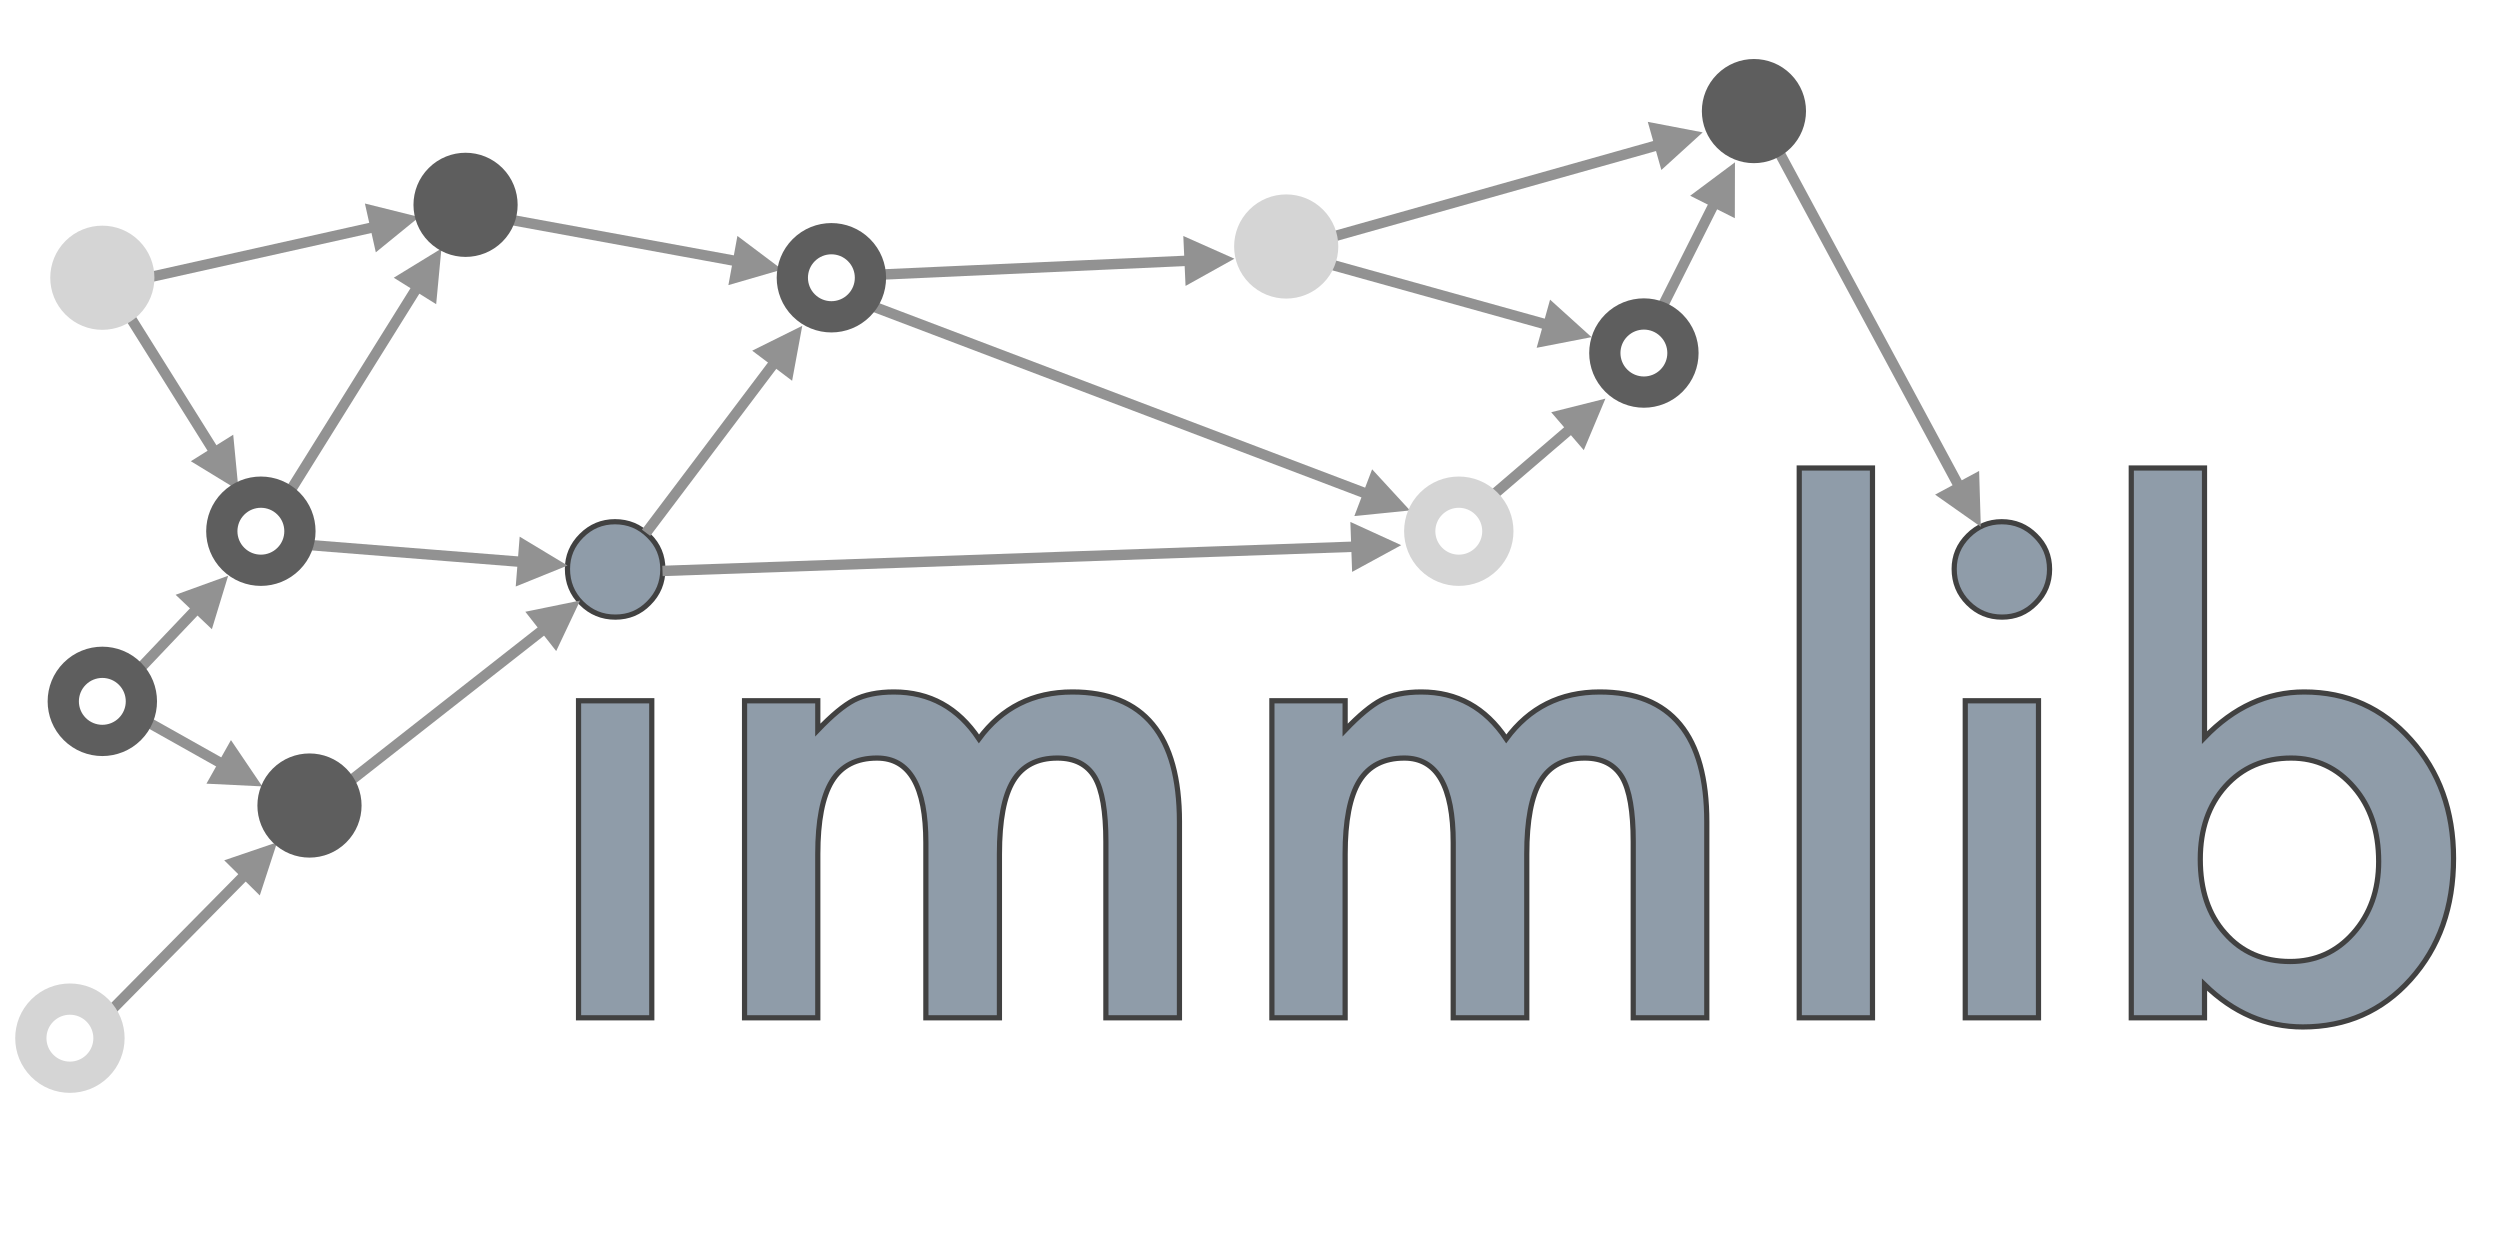<?xml version="1.0" encoding="UTF-8"?>
<svg xmlns="http://www.w3.org/2000/svg" xmlns:xlink="http://www.w3.org/1999/xlink" width="480pt" height="240pt" viewBox="0 0 480 240">
<defs>
<filter id="filter-remove-color" x="0%" y="0%" width="100%" height="100%">
<feColorMatrix color-interpolation-filters="sRGB" values="0 0 0 0 1 0 0 0 0 1 0 0 0 0 1 0 0 0 1 0" />
</filter>
<g>
<g id="glyph-0-0">
<path d="M 22.938 -60.875 L 22.938 0 L 8.875 0 L 8.875 -60.875 Z M 6.75 -86.188 C 6.75 -88.645 7.645 -90.77 9.438 -92.562 C 11.227 -94.352 13.375 -95.25 15.875 -95.25 C 18.414 -95.25 20.582 -94.352 22.375 -92.562 C 24.164 -90.812 25.062 -88.664 25.062 -86.125 C 25.062 -83.582 24.164 -81.414 22.375 -79.625 C 20.625 -77.832 18.477 -76.938 15.938 -76.938 C 13.395 -76.938 11.227 -77.832 9.438 -79.625 C 7.645 -81.414 6.75 -83.602 6.75 -86.188 Z M 6.75 -86.188 "/>
</g>
<g id="glyph-0-1">
<path d="M 8.875 -60.875 L 22.938 -60.875 L 22.938 -55.25 C 25.645 -58.082 27.957 -60 29.875 -61 C 31.914 -62.039 34.477 -62.562 37.562 -62.562 C 44.438 -62.562 49.875 -59.562 53.875 -53.562 C 58.289 -59.562 64.27 -62.562 71.812 -62.562 C 85.52 -62.562 92.375 -54.25 92.375 -37.625 L 92.375 0 L 78.25 0 L 78.25 -33.812 C 78.25 -39.645 77.539 -43.77 76.125 -46.188 C 74.664 -48.645 72.27 -49.875 68.938 -49.875 C 65.062 -49.875 62.238 -48.414 60.469 -45.5 C 58.695 -42.582 57.812 -37.895 57.812 -31.438 L 57.812 0 L 43.688 0 L 43.688 -33.625 C 43.688 -44.457 40.562 -49.875 34.312 -49.875 C 30.352 -49.875 27.469 -48.395 25.656 -45.438 C 23.844 -42.477 22.938 -37.812 22.938 -31.438 L 22.938 0 L 8.875 0 Z M 8.875 -60.875 "/>
</g>
<g id="glyph-0-2">
<path d="M 22.938 -105.562 L 22.938 0 L 8.875 0 L 8.875 -105.562 Z M 22.938 -105.562 "/>
</g>
<g id="glyph-0-3">
<path d="M 22.938 -105.562 L 22.938 -53.812 C 28.562 -59.645 34.938 -62.562 42.062 -62.562 C 50.27 -62.562 57.102 -59.5 62.562 -53.375 C 68.02 -47.289 70.75 -39.707 70.75 -30.625 C 70.75 -21.25 68 -13.5 62.5 -7.375 C 57.039 -1.289 50.145 1.75 41.812 1.75 C 34.77 1.75 28.477 -0.957 22.938 -6.375 L 22.938 0 L 8.875 0 L 8.875 -105.562 Z M 56.375 -30 C 56.375 -35.832 54.789 -40.582 51.625 -44.25 C 48.414 -48 44.395 -49.875 39.562 -49.875 C 34.395 -49.875 30.188 -48.062 26.938 -44.438 C 23.727 -40.852 22.125 -36.188 22.125 -30.438 C 22.125 -24.52 23.707 -19.789 26.875 -16.25 C 30.039 -12.625 34.207 -10.812 39.375 -10.812 C 44.25 -10.812 48.289 -12.625 51.5 -16.25 C 54.75 -19.914 56.375 -24.5 56.375 -30 Z M 56.375 -30 "/>
</g>
</g>
<mask id="mask-0">
<g filter="url(#filter-remove-color)">
<rect x="-48" y="-24" width="576" height="288" fill="rgb(0%, 0%, 0%)" fill-opacity="0.745"/>
</g>
</mask>
<clipPath id="clip-0">
<path clip-rule="nonzero" d="M 71 27 L 442 27 L 442 143 L 71 143 Z M 71 27 "/>
</clipPath>
<clipPath id="clip-1">
<rect x="0" y="0" width="445" height="173"/>
</clipPath>
<g id="source-5" clip-path="url(#clip-1)">
<g fill="rgb(41.176%, 47.842%, 54.903%)" fill-opacity="1">
<use xlink:href="#glyph-0-0" x="67.203" y="135.422"/>
<use xlink:href="#glyph-0-1" x="99.075" y="135.422"/>
<use xlink:href="#glyph-0-1" x="200.323" y="135.422"/>
<use xlink:href="#glyph-0-2" x="301.571" y="135.422"/>
<use xlink:href="#glyph-0-0" x="333.443" y="135.422"/>
<use xlink:href="#glyph-0-3" x="365.315" y="135.422"/>
</g>
<g clip-path="url(#clip-0)">
<path fill="none" stroke-width="1" stroke-linecap="butt" stroke-linejoin="miter" stroke="rgb(0%, 0%, 0%)" stroke-opacity="1" stroke-miterlimit="4" d="M 22.938 72.063 L 22.938 132.938 L 8.876 132.938 L 8.876 72.063 Z M 6.751 46.75 C 6.751 44.293 7.645 42.168 9.438 40.375 C 11.231 38.582 13.376 37.688 15.876 37.688 C 18.418 37.688 20.583 38.582 22.376 40.375 C 24.168 42.125 25.063 44.27 25.063 46.813 C 25.063 49.356 24.168 51.52 22.376 53.313 C 20.626 55.106 18.481 56 15.938 56 C 13.395 56 11.231 55.106 9.438 53.313 C 7.645 51.52 6.751 49.332 6.751 46.75 Z M 40.751 72.063 L 54.813 72.063 L 54.813 77.688 C 57.52 74.856 59.833 72.938 61.751 71.938 C 63.793 70.895 66.356 70.375 69.438 70.375 C 76.313 70.375 81.751 73.375 85.751 79.375 C 90.168 73.375 96.145 70.375 103.688 70.375 C 117.395 70.375 124.251 78.688 124.251 95.313 L 124.251 132.938 L 110.126 132.938 L 110.126 99.125 C 110.126 93.293 109.418 89.168 108.001 86.75 C 106.543 84.293 104.145 83.063 100.813 83.063 C 96.938 83.063 94.114 84.52 92.344 87.438 C 90.575 90.356 89.688 95.043 89.688 101.5 L 89.688 132.938 L 75.563 132.938 L 75.563 99.313 C 75.563 88.481 72.438 83.063 66.188 83.063 C 62.231 83.063 59.344 84.543 57.532 87.5 C 55.719 90.457 54.813 95.125 54.813 101.5 L 54.813 132.938 L 40.751 132.938 Z M 142.001 72.063 L 156.063 72.063 L 156.063 77.688 C 158.77 74.856 161.083 72.938 163.001 71.938 C 165.043 70.895 167.606 70.375 170.688 70.375 C 177.563 70.375 183.001 73.375 187.001 79.375 C 191.418 73.375 197.395 70.375 204.938 70.375 C 218.645 70.375 225.501 78.688 225.501 95.313 L 225.501 132.938 L 211.376 132.938 L 211.376 99.125 C 211.376 93.293 210.668 89.168 209.251 86.75 C 207.793 84.293 205.395 83.063 202.063 83.063 C 198.188 83.063 195.364 84.52 193.594 87.438 C 191.825 90.356 190.938 95.043 190.938 101.5 L 190.938 132.938 L 176.813 132.938 L 176.813 99.313 C 176.813 88.481 173.688 83.063 167.438 83.063 C 163.481 83.063 160.594 84.543 158.782 87.5 C 156.969 90.457 156.063 95.125 156.063 101.5 L 156.063 132.938 L 142.001 132.938 Z M 257.313 27.375 L 257.313 132.938 L 243.251 132.938 L 243.251 27.375 Z M 289.188 72.063 L 289.188 132.938 L 275.126 132.938 L 275.126 72.063 Z M 273.001 46.75 C 273.001 44.293 273.895 42.168 275.688 40.375 C 277.481 38.582 279.626 37.688 282.126 37.688 C 284.668 37.688 286.833 38.582 288.626 40.375 C 290.418 42.125 291.313 44.27 291.313 46.813 C 291.313 49.356 290.418 51.52 288.626 53.313 C 286.876 55.106 284.731 56 282.188 56 C 279.645 56 277.481 55.106 275.688 53.313 C 273.895 51.52 273.001 49.332 273.001 46.75 Z M 321.063 27.375 L 321.063 79.125 C 326.688 73.293 333.063 70.375 340.188 70.375 C 348.395 70.375 355.231 73.438 360.688 79.563 C 366.145 85.645 368.876 93.231 368.876 102.313 C 368.876 111.688 366.126 119.438 360.626 125.563 C 355.168 131.645 348.27 134.688 339.938 134.688 C 332.895 134.688 326.606 131.981 321.063 126.563 L 321.063 132.938 L 307.001 132.938 L 307.001 27.375 Z M 354.501 102.938 C 354.501 97.106 352.918 92.356 349.751 88.688 C 346.543 84.938 342.52 83.063 337.688 83.063 C 332.52 83.063 328.313 84.875 325.063 88.5 C 321.856 92.082 320.251 96.75 320.251 102.5 C 320.251 108.418 321.833 113.145 325.001 116.688 C 328.168 120.313 332.333 122.125 337.501 122.125 C 342.376 122.125 346.418 120.313 349.626 116.688 C 352.876 113.02 354.501 108.438 354.501 102.938 Z M 354.501 102.938 " transform="matrix(1, 0, 0, 1, 67.203, 2.484)"/>
</g>
</g>
</defs>
<g mask="url(#mask-0)">
<use xlink:href="#source-5" transform="matrix(1, 0, 0, 1, 35, 60)"/>
</g>
<path fill="none" stroke-width="2" stroke-linecap="butt" stroke-linejoin="miter" stroke="rgb(57.256%, 57.256%, 57.256%)" stroke-opacity="1" stroke-miterlimit="4" d="M 0.001 0 L 22.494 -0 L 23.494 -0.002 " transform="matrix(0.759, -0.651, 0.651, 0.759, 283.89, 97.442)"/>
<path fill-rule="nonzero" fill="rgb(57.256%, 57.256%, 57.256%)" fill-opacity="1" d="M 304.086 86.43 L 308.242 76.535 L 297.832 79.148 Z M 304.086 86.43 "/>
<path fill="none" stroke-width="2" stroke-linecap="butt" stroke-linejoin="miter" stroke="rgb(57.256%, 57.256%, 57.256%)" stroke-opacity="1" stroke-miterlimit="4" d="M -0 -0 L 40.184 0.001 L 41.182 0.001 " transform="matrix(0.602, -0.798, 0.798, 0.602, 124.047, 102.293)"/>
<path fill-rule="nonzero" fill="rgb(57.256%, 57.256%, 57.256%)" fill-opacity="1" d="M 152.086 73.109 L 154.035 62.555 L 144.422 67.328 Z M 152.086 73.109 "/>
<path fill="none" stroke-width="2" stroke-linecap="butt" stroke-linejoin="miter" stroke="rgb(57.256%, 57.256%, 57.256%)" stroke-opacity="1" stroke-miterlimit="4" d="M 0.001 -0 L 70.964 0.001 L 71.967 -0 " transform="matrix(0.962, -0.271, 0.271, 0.962, 249.375, 47.278)"/>
<path fill-rule="nonzero" fill="rgb(57.256%, 57.256%, 57.256%)" fill-opacity="1" d="M 318.98 32.637 L 326.918 25.414 L 316.375 23.398 Z M 318.98 32.637 "/>
<path fill="none" stroke-width="2" stroke-linecap="butt" stroke-linejoin="miter" stroke="rgb(57.256%, 57.256%, 57.256%)" stroke-opacity="1" stroke-miterlimit="4" d="M 0.001 0.001 L 52.358 0.001 L 53.355 -0.001 " transform="matrix(0.963, 0.268, -0.268, 0.963, 245.89, 48.108)"/>
<path fill-rule="nonzero" fill="rgb(57.256%, 57.256%, 57.256%)" fill-opacity="1" d="M 295.039 66.777 L 305.574 64.73 L 297.613 57.531 Z M 295.039 66.777 "/>
<path fill="none" stroke-width="2" stroke-linecap="butt" stroke-linejoin="miter" stroke="rgb(57.256%, 57.256%, 57.256%)" stroke-opacity="1" stroke-miterlimit="4" d="M 0.001 0.002 L 52.641 -0.001 L 53.643 0.001 " transform="matrix(0.787, -0.617, 0.617, 0.787, 62.416, 153.733)"/>
<path fill-rule="nonzero" fill="rgb(57.256%, 57.256%, 57.256%)" fill-opacity="1" d="M 106.789 125.008 L 111.379 115.305 L 100.863 117.457 Z M 106.789 125.008 "/>
<path fill="none" stroke-width="2" stroke-linecap="butt" stroke-linejoin="miter" stroke="rgb(57.256%, 57.256%, 57.256%)" stroke-opacity="1" stroke-miterlimit="4" d="M -0.002 -0.001 L 51.453 0.001 L 52.454 0.001 " transform="matrix(0.976, -0.218, 0.218, 0.976, 20.893, 54.973)"/>
<path fill-rule="nonzero" fill="rgb(57.256%, 57.256%, 57.256%)" fill-opacity="1" d="M 72.156 48.445 L 80.477 41.668 L 70.062 39.074 Z M 72.156 48.445 "/>
<path fill="none" stroke-width="2" stroke-linecap="butt" stroke-linejoin="miter" stroke="rgb(57.256%, 57.256%, 57.256%)" stroke-opacity="1" stroke-miterlimit="4" d="M 8.599 -0.002 L 9.599 -0.002 L 47.407 0.001 " transform="matrix(-0.531, -0.848, 0.848, -0.531, 45.801, 94.147)"/>
<path fill-rule="nonzero" fill="rgb(57.256%, 57.256%, 57.256%)" fill-opacity="1" d="M 36.641 88.555 L 45.801 94.148 L 44.777 83.465 Z M 36.641 88.555 "/>
<path fill="none" stroke-width="2" stroke-linecap="butt" stroke-linejoin="miter" stroke="rgb(57.256%, 57.256%, 57.256%)" stroke-opacity="1" stroke-miterlimit="4" d="M -0 -0.001 L 37.527 -0.001 L 38.527 0 " transform="matrix(0.703, -0.712, 0.712, 0.703, 20.098, 195.254)"/>
<path fill-rule="nonzero" fill="rgb(57.256%, 57.256%, 57.256%)" fill-opacity="1" d="M 49.879 171.926 L 53.211 161.719 L 43.051 165.18 Z M 49.879 171.926 "/>
<path fill="none" stroke-width="2" stroke-linecap="butt" stroke-linejoin="miter" stroke="rgb(57.256%, 57.256%, 57.256%)" stroke-opacity="1" stroke-miterlimit="4" d="M -0.002 -0.001 L 49.572 -0.002 L 50.572 0 " transform="matrix(0.529, -0.848, 0.848, 0.529, 53.432, 97.921)"/>
<path fill-rule="nonzero" fill="rgb(57.256%, 57.256%, 57.256%)" fill-opacity="1" d="M 83.746 58.406 L 84.754 47.719 L 75.602 53.324 Z M 83.746 58.406 "/>
<path fill="none" stroke-width="2" stroke-linecap="butt" stroke-linejoin="miter" stroke="rgb(57.256%, 57.256%, 57.256%)" stroke-opacity="1" stroke-miterlimit="4" d="M 0.001 -0 L 47.609 0.002 L 48.609 0.001 " transform="matrix(0.984, 0.18, -0.18, 0.984, 93.89, 41.442)"/>
<path fill-rule="nonzero" fill="rgb(57.256%, 57.256%, 57.256%)" fill-opacity="1" d="M 139.852 54.742 L 150.16 51.75 L 141.582 45.301 Z M 139.852 54.742 "/>
<path fill="none" stroke-width="2" stroke-linecap="butt" stroke-linejoin="miter" stroke="rgb(57.256%, 57.256%, 57.256%)" stroke-opacity="1" stroke-miterlimit="4" d="M -0.001 -0.002 L 40.928 -0 L 41.927 -0.001 " transform="matrix(0.997, 0.079, -0.079, 0.997, 58.598, 104.588)"/>
<path fill-rule="nonzero" fill="rgb(57.256%, 57.256%, 57.256%)" fill-opacity="1" d="M 99.02 112.609 L 108.969 108.582 L 99.777 103.039 Z M 99.02 112.609 "/>
<path fill="none" stroke-width="2" stroke-linecap="butt" stroke-linejoin="miter" stroke="rgb(57.256%, 57.256%, 57.256%)" stroke-opacity="1" stroke-miterlimit="4" d="M 0.001 -0.002 L 59.58 0.001 L 60.581 -0.001 " transform="matrix(0.999, -0.045, 0.045, 0.999, 167.89, 52.775)"/>
<path fill-rule="nonzero" fill="rgb(57.256%, 57.256%, 57.256%)" fill-opacity="1" d="M 227.625 54.898 L 237.004 49.672 L 227.195 45.309 Z M 227.625 54.898 "/>
<path fill="none" stroke-width="2" stroke-linecap="butt" stroke-linejoin="miter" stroke="rgb(57.256%, 57.256%, 57.256%)" stroke-opacity="1" stroke-miterlimit="4" d="M 0.001 0.001 L 100.681 0 L 101.684 -0.001 " transform="matrix(0.935, 0.355, -0.355, 0.935, 167.624, 58.827)"/>
<path fill-rule="nonzero" fill="rgb(57.256%, 57.256%, 57.256%)" fill-opacity="1" d="M 260.035 99.082 L 270.715 98.004 L 263.445 90.105 Z M 260.035 99.082 "/>
<path fill="none" stroke-width="2" stroke-linecap="butt" stroke-linejoin="miter" stroke="rgb(57.256%, 57.256%, 57.256%)" stroke-opacity="1" stroke-miterlimit="4" d="M 0.001 -0.001 L 21.31 0.001 L 22.311 -0 " transform="matrix(0.449, -0.893, 0.893, 0.449, 319.223, 58.775)"/>
<path fill-rule="nonzero" fill="rgb(57.256%, 57.256%, 57.256%)" fill-opacity="1" d="M 333.086 41.895 L 333.113 31.164 L 324.512 37.582 Z M 333.086 41.895 "/>
<path fill="none" stroke-width="2" stroke-linecap="butt" stroke-linejoin="miter" stroke="rgb(57.256%, 57.256%, 57.256%)" stroke-opacity="1" stroke-miterlimit="4" d="M 0 -0.001 L 77.033 0 L 78.031 0.001 " transform="matrix(0.474, 0.88, -0.88, 0.474, 339.242, 24.871)"/>
<path fill-rule="nonzero" fill="rgb(57.256%, 57.256%, 57.256%)" fill-opacity="1" d="M 371.539 94.969 L 380.316 101.145 L 379.992 90.418 Z M 371.539 94.969 "/>
<path fill="none" stroke-width="2" stroke-linecap="butt" stroke-linejoin="miter" stroke="rgb(57.256%, 57.256%, 57.256%)" stroke-opacity="1" stroke-miterlimit="4" d="M -0 0.001 L 132.322 0 L 133.323 -0 " transform="matrix(0.999, -0.035, 0.035, 0.999, 127.196, 109.62)"/>
<path fill-rule="nonzero" fill="rgb(57.256%, 57.256%, 57.256%)" fill-opacity="1" d="M 259.605 109.805 L 269.031 104.672 L 259.27 100.211 Z M 259.605 109.805 "/>
<path fill="none" stroke-width="2" stroke-linecap="butt" stroke-linejoin="miter" stroke="rgb(57.256%, 57.256%, 57.256%)" stroke-opacity="1" stroke-miterlimit="4" d="M 8.601 0 L 9.6 -0.001 L 28.111 -0 " transform="matrix(-0.872, -0.49, 0.49, -0.872, 50.355, 150.988)"/>
<path fill-rule="nonzero" fill="rgb(57.256%, 57.256%, 57.256%)" fill-opacity="1" d="M 39.637 150.465 L 50.355 150.988 L 44.344 142.098 Z M 39.637 150.465 "/>
<path fill="none" stroke-width="2" stroke-linecap="butt" stroke-linejoin="miter" stroke="rgb(57.256%, 57.256%, 57.256%)" stroke-opacity="1" stroke-miterlimit="4" d="M 8.6 0.002 L 9.6 0 L 26.076 -0.001 " transform="matrix(-0.689, 0.725, -0.725, -0.689, 43.809, 110.542)"/>
<path fill-rule="nonzero" fill="rgb(57.256%, 57.256%, 57.256%)" fill-opacity="1" d="M 40.68 120.809 L 43.809 110.543 L 33.719 114.199 Z M 40.68 120.809 "/>
<path fill-rule="nonzero" fill="rgb(83.53%, 83.53%, 83.53%)" fill-opacity="1" d="M 254.023 40.258 C 257.926 44.164 257.926 50.496 254.023 54.398 C 250.117 58.305 243.785 58.305 239.879 54.398 C 235.977 50.496 235.977 44.164 239.879 40.258 C 243.785 36.352 250.117 36.352 254.023 40.258 Z M 254.023 40.258 "/>
<path fill="none" stroke-width="6" stroke-linecap="butt" stroke-linejoin="miter" stroke="rgb(83.53%, 83.53%, 83.53%)" stroke-opacity="1" stroke-miterlimit="4" d="M 12.804 2.195 C 15.734 5.125 15.734 9.875 12.804 12.804 C 9.874 15.734 5.124 15.734 2.195 12.804 C -0.731 9.875 -0.731 5.125 2.195 2.195 C 5.124 -0.731 9.874 -0.731 12.804 2.195 Z M 12.804 2.195 " transform="matrix(1, 0, 0, 1, 5.922, 191.828)"/>
<path fill-rule="nonzero" fill="rgb(36.862%, 36.862%, 36.862%)" fill-opacity="1" d="M 66.492 147.59 C 70.398 151.496 70.398 157.828 66.492 161.734 C 62.59 165.637 56.258 165.637 52.352 161.734 C 48.445 157.828 48.445 151.496 52.352 147.59 C 56.258 143.684 62.59 143.684 66.492 147.59 Z M 66.492 147.59 "/>
<path fill="none" stroke-width="6" stroke-linecap="butt" stroke-linejoin="miter" stroke="rgb(83.53%, 83.53%, 83.53%)" stroke-opacity="1" stroke-miterlimit="4" d="M 12.802 2.196 C 15.731 5.126 15.731 9.876 12.802 12.802 C 9.876 15.731 5.126 15.731 2.196 12.802 C -0.734 9.876 -0.734 5.126 2.196 2.196 C 5.126 -0.733 9.876 -0.733 12.802 2.196 Z M 12.802 2.196 " transform="matrix(1, 0, 0, 1, 272.589, 94.495)"/>
<path fill="none" stroke-width="6" stroke-linecap="butt" stroke-linejoin="miter" stroke="rgb(36.862%, 36.862%, 36.862%)" stroke-opacity="1" stroke-miterlimit="4" d="M 12.802 2.196 C 15.731 5.126 15.731 9.876 12.802 12.802 C 9.876 15.731 5.126 15.731 2.196 12.802 C -0.734 9.876 -0.734 5.126 2.196 2.196 C 5.126 -0.733 9.876 -0.733 12.802 2.196 Z M 12.802 2.196 " transform="matrix(1, 0, 0, 1, 42.589, 94.495)"/>
<path fill="none" stroke-width="6" stroke-linecap="butt" stroke-linejoin="miter" stroke="rgb(36.862%, 36.862%, 36.862%)" stroke-opacity="1" stroke-miterlimit="4" d="M 12.802 2.195 C 15.731 5.125 15.731 9.875 12.802 12.804 C 9.876 15.734 5.126 15.734 2.196 12.804 C -0.734 9.875 -0.734 5.125 2.196 2.195 C 5.126 -0.731 9.876 -0.731 12.802 2.195 Z M 12.802 2.195 " transform="matrix(1, 0, 0, 1, 152.128, 45.828)"/>
<path fill-rule="nonzero" fill="rgb(36.862%, 36.862%, 36.862%)" fill-opacity="1" d="M 96.461 32.258 C 100.363 36.164 100.363 42.496 96.461 46.398 C 92.555 50.305 86.223 50.305 82.316 46.398 C 78.41 42.496 78.41 36.164 82.316 32.258 C 86.223 28.352 92.555 28.352 96.461 32.258 Z M 96.461 32.258 "/>
<path fill-rule="nonzero" fill="rgb(36.862%, 36.862%, 36.862%)" fill-opacity="1" d="M 343.828 14.258 C 347.73 18.164 347.73 24.496 343.828 28.398 C 339.922 32.305 333.59 32.305 329.684 28.398 C 325.781 24.496 325.781 18.164 329.684 14.258 C 333.59 10.352 339.922 10.352 343.828 14.258 Z M 343.828 14.258 "/>
<path fill-rule="nonzero" fill="rgb(83.53%, 83.53%, 83.53%)" fill-opacity="1" d="M 26.719 46.258 C 30.625 50.164 30.625 56.496 26.719 60.398 C 22.812 64.305 16.48 64.305 12.578 60.398 C 8.672 56.496 8.672 50.164 12.578 46.258 C 16.48 42.352 22.812 42.352 26.719 46.258 Z M 26.719 46.258 "/>
<path fill="none" stroke-width="6" stroke-linecap="butt" stroke-linejoin="miter" stroke="rgb(36.862%, 36.862%, 36.862%)" stroke-opacity="1" stroke-miterlimit="4" d="M 12.802 2.197 C 15.731 5.127 15.731 9.873 12.802 12.803 C 9.876 15.733 5.126 15.733 2.196 12.803 C -0.734 9.873 -0.734 5.127 2.196 2.197 C 5.126 -0.732 9.876 -0.732 12.802 2.197 Z M 12.802 2.197 " transform="matrix(1, 0, 0, 1, 308.128, 60.283)"/>
<path fill="none" stroke-width="6" stroke-linecap="butt" stroke-linejoin="miter" stroke="rgb(36.862%, 36.862%, 36.862%)" stroke-opacity="1" stroke-miterlimit="4" d="M 12.805 2.198 C 15.731 5.127 15.731 9.873 12.805 12.803 C 9.876 15.733 5.126 15.733 2.196 12.803 C -0.734 9.873 -0.734 5.127 2.196 2.198 C 5.126 -0.732 9.876 -0.732 12.805 2.198 Z M 12.805 2.198 " transform="matrix(1, 0, 0, 1, 12.148, 127.162)"/>
</svg>
